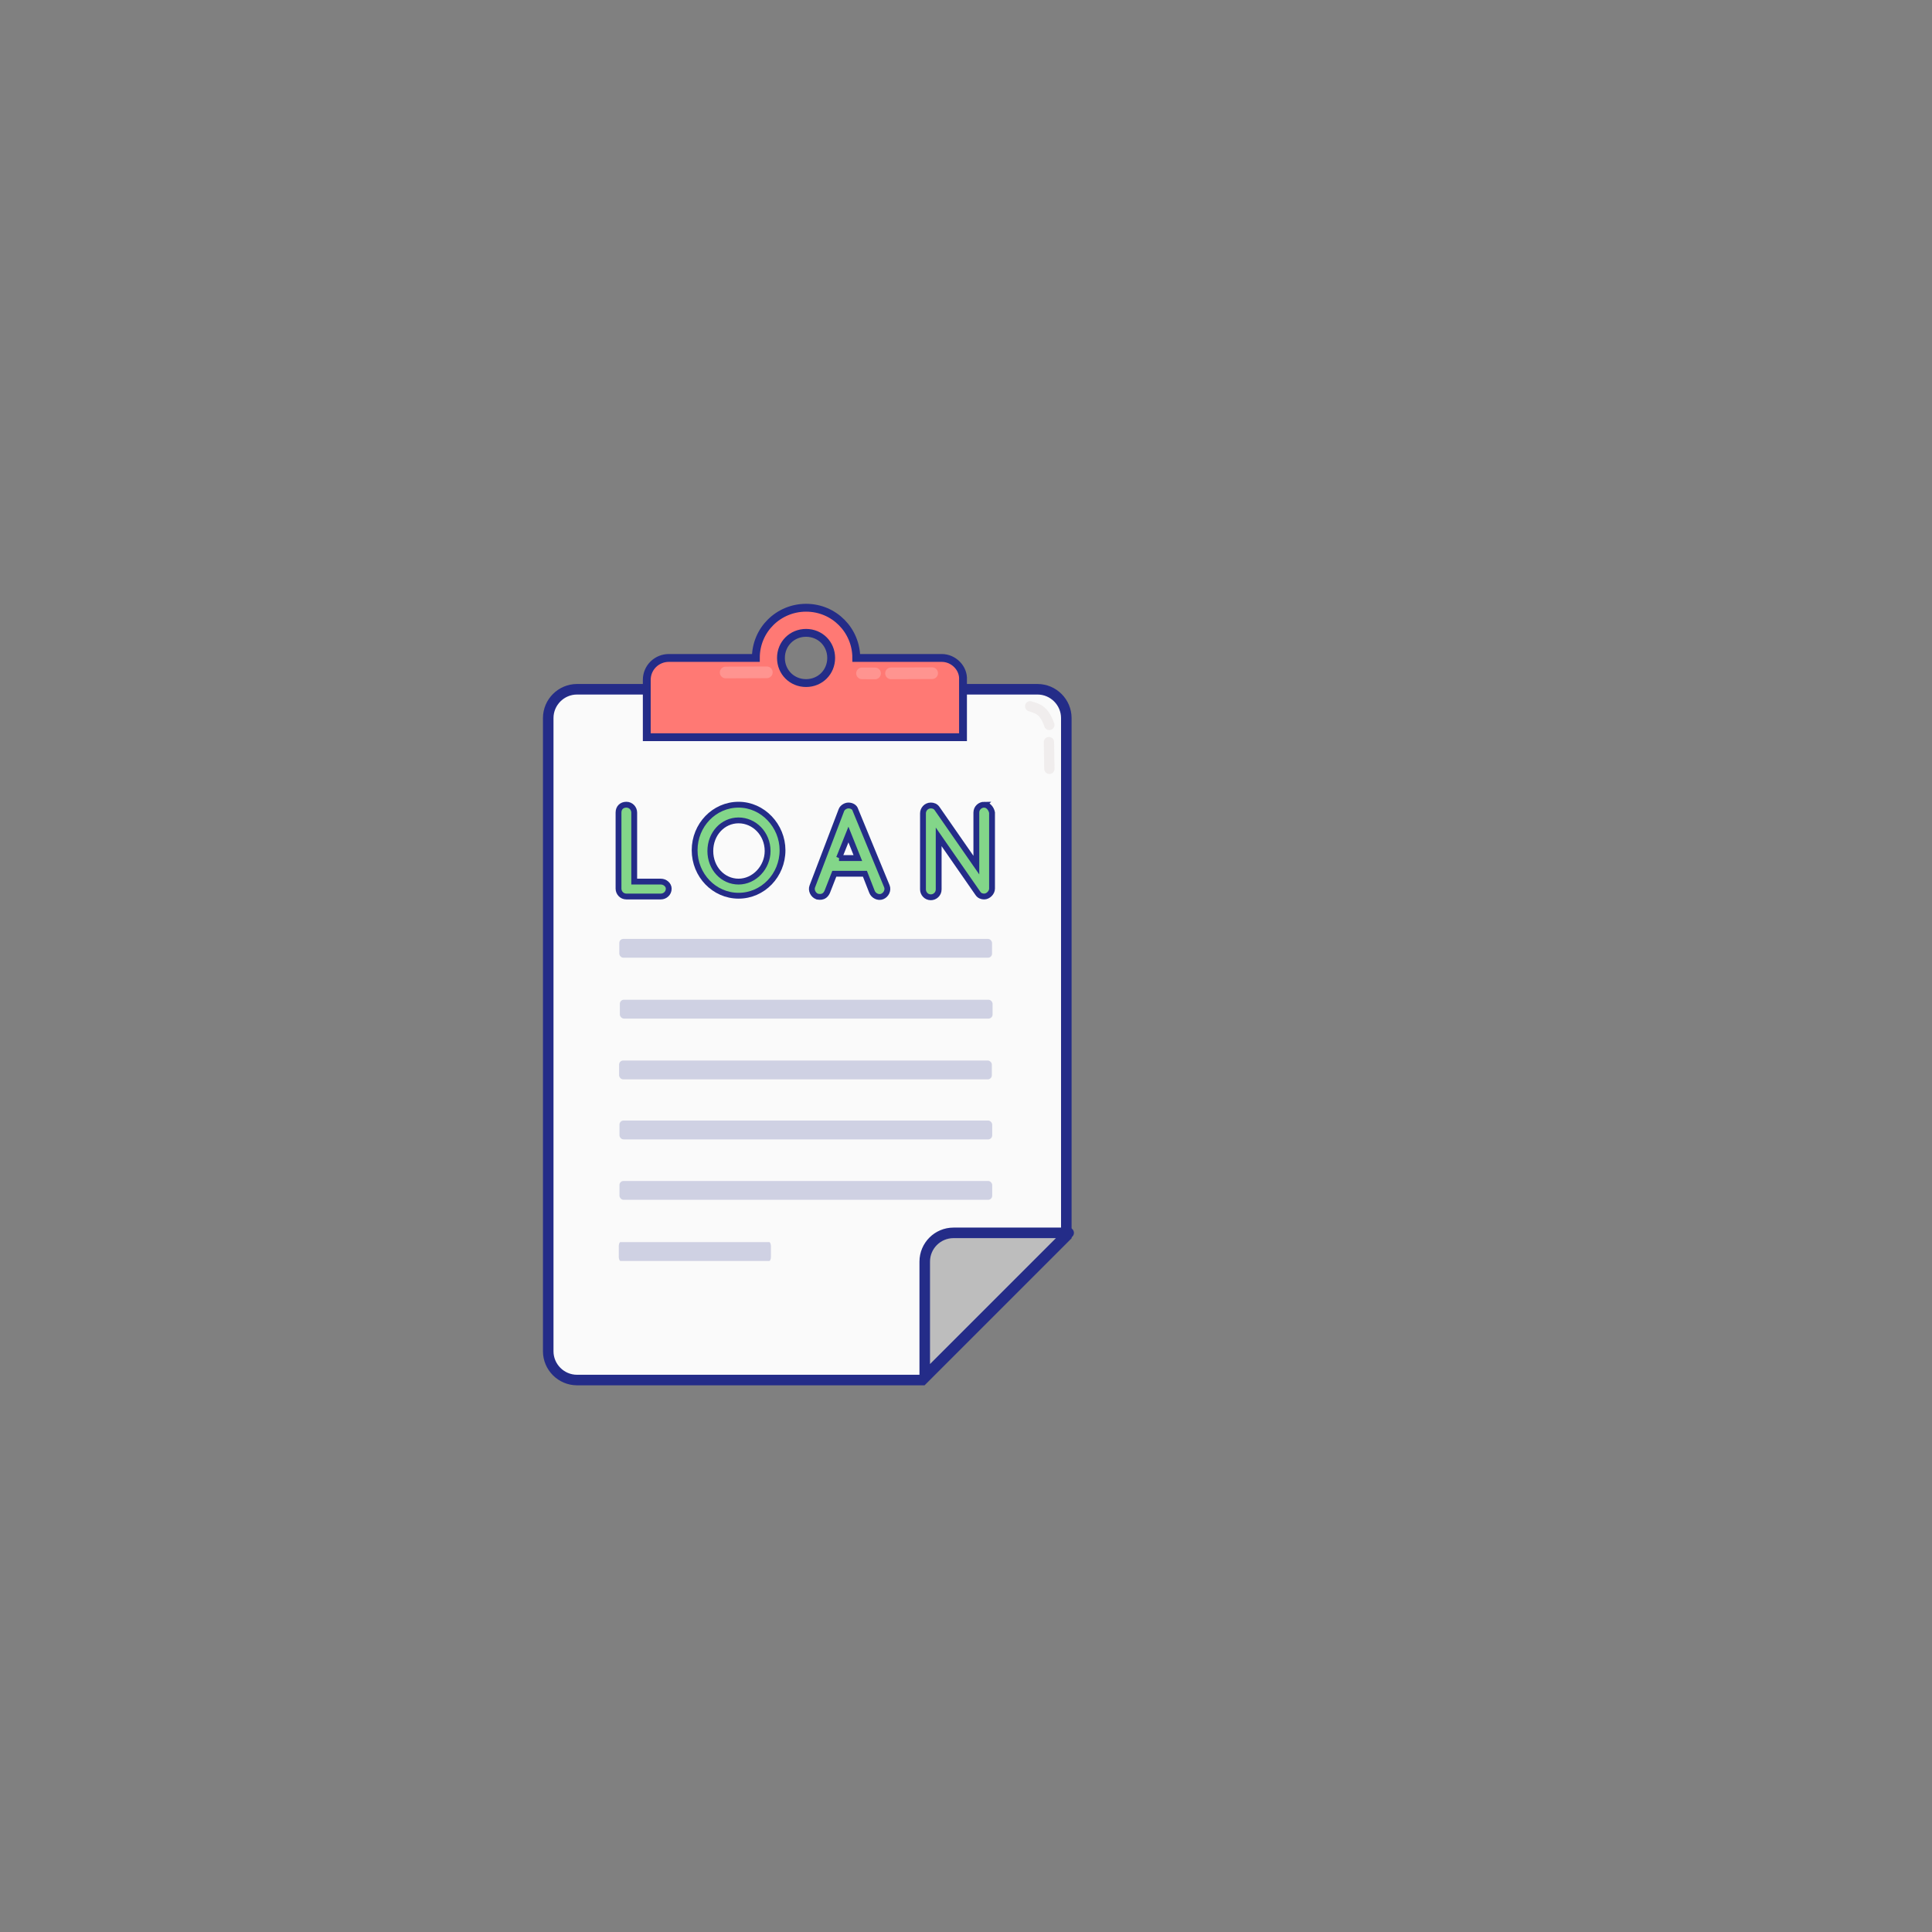<?xml version="1.0" encoding="UTF-8" standalone="no"?>
<!-- Created with Inkscape (http://www.inkscape.org/) -->

<svg
   xmlns:dc="http://purl.org/dc/elements/1.1/"
   xmlns:cc="http://creativecommons.org/ns#"
   xmlns:rdf="http://www.w3.org/1999/02/22-rdf-syntax-ns#"
   xmlns:svg="http://www.w3.org/2000/svg"
   xmlns="http://www.w3.org/2000/svg"
   xmlns:sodipodi="http://sodipodi.sourceforge.net/DTD/sodipodi-0.dtd"
   xmlns:inkscape="http://www.inkscape.org/namespaces/inkscape"
   width="10mm"
   height="10mm"
   viewBox="0 0 35.433 35.433"
   id="svg6558"
   version="1.1"
   inkscape:version="0.91 r13725"
   sodipodi:docname="Loan.svg">
  <rect x="0" y="0" width="35.433" height="35.433" fill="#808080" stroke="none"/>
  <defs
     id="defs6560" />
  <sodipodi:namedview
     id="base"
     pagecolor="#ffffff"
     bordercolor="#666666"
     borderopacity="1.0"
     inkscape:pageopacity="0.0"
     inkscape:pageshadow="2"
     inkscape:zoom="5.6"
     inkscape:cx="17.844033"
     inkscape:cy="28.832559"
     inkscape:document-units="px"
     inkscape:current-layer="layer1"
     showgrid="false"
     inkscape:window-width="727"
     inkscape:window-height="662"
     inkscape:window-x="2"
     inkscape:window-y="0"
     inkscape:window-maximized="0" />
  <g
     inkscape:label="Layer 1"
     inkscape:groupmode="layer"
     id="layer1"
     transform="translate(0,-1016.929)">
    <g
       id="g9708"
       transform="matrix(0.107,0,0,0.107,-51.813,1007.914)">
      <g
         style="fill:#ff7974;fill-opacity:1;stroke:#242c88;stroke-opacity:1"
         transform="matrix(1.345,0,0,1.345,536.18,168.649)"
         id="g7805">
        <path
           id="path4145-7-6-2"
           d="m 78.925,113.119 -44.015,0 c -2.017,0 -3.668,-1.651 -3.668,-3.668 l 0,-80.694 c 0,-2.017 1.651,-3.668 3.668,-3.668 l 58.687,0 c 2.017,0 3.668,1.651 3.668,3.668 l 0,66.023 -18.34,18.339 z"
           class="st1"
           inkscape:connector-curvature="0"
           style="fill:#fafafa;stroke:#242c88;stroke-width:1.343;stroke-miterlimit:4;stroke-dasharray:none;stroke-opacity:1" />
        <path
           id="path7807"
           d="m 81.4,21.1 -10.9,0 c 0,-3.5 -2.8,-6.4 -6.4,-6.4 -3.5,0 -6.4,2.8 -6.4,6.4 l -11.1,0 c -1.5,0 -2.8,1.2 -2.8,2.8 l 0,7.3 40.3,0 0,-7.3 c 0.1,-1.5 -1.2,-2.8 -2.7,-2.8 z m -17.3,3.2 c -1.8,0 -3.2,-1.4 -3.2,-3.2 0,-1.8 1.4,-3.2 3.2,-3.2 1.8,0 3.2,1.4 3.2,3.2 0,1.8 -1.4,3.2 -3.2,3.2 z"
           inkscape:connector-curvature="0"
           style="fill:#ff7974;fill-opacity:1;stroke:#242c88;stroke-opacity:1" />
        <path
           id="path4147-6-3-1"
           d="m 79.223,98.031 0,14.671 18.34,-18.339 -14.672,0 c -2.026,0 -3.668,1.642 -3.668,3.668 z"
           class="st2"
           inkscape:connector-curvature="0"
           style="fill:#bdbdbd;stroke:#242c88;stroke-width:1.343;stroke-linecap:round;stroke-linejoin:round;stroke-miterlimit:10;stroke-dasharray:none;stroke-opacity:1" />
      </g>
      <g
         style="fill:#cfd1e3;fill-opacity:1;stroke:#cfd1e3;stroke-width:0;stroke-linejoin:round;stroke-miterlimit:4;stroke-dasharray:none;stroke-opacity:1"
         transform="matrix(1.345,0,0,1.345,536.18,168.649)"
         id="g7809">
        <rect
           ry="0.516"
           id="rect7811"
           y="56.9"
           x="40.3"
           width="47.5"
           height="2.4"
           style="fill:#cfd1e3;fill-opacity:1;stroke:#cfd1e3;stroke-width:0;stroke-linejoin:round;stroke-miterlimit:4;stroke-dasharray:none;stroke-opacity:1" />
      </g>
      <g
         style="stroke:#242c88;stroke-opacity:1"
         transform="matrix(1.345,0,0,1.345,536.18,168.649)"
         id="g7833">
        <g
           style="fill:#83d689;fill-opacity:1;stroke:#242c88;stroke-width:0.743;stroke-miterlimit:4;stroke-dasharray:none;stroke-opacity:1"
           id="g7835">
          <path
             id="path7837"
             d="m 45.6,49.6 -3.4,0 0,-8.8 c 0,-0.5 -0.4,-1 -1,-1 -0.6,0 -1,0.4 -1,1 l 0,9.7 c 0,0.5 0.4,1 1,1 l 4.4,0 c 0.5,0 1,-0.4 1,-1 0,-0.5 -0.5,-0.9 -1,-0.9 z"
             inkscape:connector-curvature="0"
             style="fill:#83d689;fill-opacity:1;stroke:#242c88;stroke-width:0.743;stroke-miterlimit:4;stroke-dasharray:none;stroke-opacity:1" />
        </g>
        <g
           style="fill:#83d689;fill-opacity:1;stroke:#242c88;stroke-width:0.743;stroke-miterlimit:4;stroke-dasharray:none;stroke-opacity:1"
           id="g7839">
          <path
             id="path7841"
             d="m 55.5,39.8 c -3.1,0 -5.6,2.6 -5.6,5.8 0,3.2 2.5,5.8 5.6,5.8 3.1,0 5.6,-2.6 5.6,-5.8 0,-3.1 -2.5,-5.8 -5.6,-5.8 z m 0,9.8 c -2,0 -3.6,-1.7 -3.6,-3.9 0,-2.2 1.6,-3.9 3.6,-3.9 2,0 3.7,1.7 3.7,3.9 0,2.1 -1.7,3.9 -3.7,3.9 z"
             inkscape:connector-curvature="0"
             style="fill:#83d689;fill-opacity:1;stroke:#242c88;stroke-width:0.743;stroke-miterlimit:4;stroke-dasharray:none;stroke-opacity:1" />
        </g>
        <g
           style="fill:#83d689;fill-opacity:1;stroke:#242c88;stroke-width:0.743;stroke-miterlimit:4;stroke-dasharray:none;stroke-opacity:1"
           id="g7843">
          <path
             id="path7845"
             d="m 86.8,39.8 c -0.5,0 -1,0.4 -1,1 l 0,6.7 -5,-7.2 C 80.6,40 80.3,39.9 80,39.9 c -0.6,0 -1,0.5 -1,1 l 0,9.7 c 0,0.5 0.4,1 1,1 0.5,0 1,-0.4 1,-1 l 0,-6.7 5,7.2 c 0.2,0.3 0.5,0.4 0.8,0.4 0.5,0 1,-0.5 1,-1 l 0,-9.7 c -0.1,-0.5 -0.5,-1 -1,-1 z"
             inkscape:connector-curvature="0"
             style="fill:#83d689;fill-opacity:1;stroke:#242c88;stroke-width:0.743;stroke-miterlimit:4;stroke-dasharray:none;stroke-opacity:1" />
        </g>
        <g
           style="fill:#83d689;fill-opacity:1;stroke:#242c88;stroke-width:0.743;stroke-miterlimit:4;stroke-dasharray:none;stroke-opacity:1"
           id="g7847">
          <path
             id="path7849"
             d="m 70.4,40.5 c -0.1,-0.4 -0.5,-0.6 -0.9,-0.6 -0.4,0 -0.8,0.3 -0.9,0.6 l -3.7,9.7 c -0.2,0.5 0.1,1.1 0.6,1.3 0.1,0 0.9,0.3 1.3,-0.6 l 0.9,-2.3 3.9,0 0.9,2.3 c 0.2,0.5 0.8,0.8 1.3,0.6 0.5,-0.2 0.8,-0.8 0.6,-1.3 l -4,-9.7 z m -2.1,6.1 1.2,-3 1.2,3 -2.4,0 z"
             inkscape:connector-curvature="0"
             style="fill:#83d689;fill-opacity:1;stroke:#242c88;stroke-width:0.743;stroke-miterlimit:4;stroke-dasharray:none;stroke-opacity:1" />
        </g>
      </g>
      <line
         id="line5108-5-6-7"
         y2="199.665"
         y1="199.637"
         x2="636.954"
         x1="644.008"
         class="st48"
         style="opacity:0.2;fill:none;stroke:#ffffff;stroke-width:2;stroke-linecap:round;stroke-linejoin:round;stroke-miterlimit:10;stroke-dasharray:none" />
      <line
         id="line5108-5-6-7-1"
         y2="199.668"
         y1="199.677"
         x2="631.985"
         x1="634.221"
         class="st48"
         style="opacity:0.2;fill:none;stroke:#ffffff;stroke-width:2;stroke-linecap:round;stroke-linejoin:round;stroke-miterlimit:10;stroke-dasharray:none" />
      <line
         id="line5108-5-6-7-3"
         y2="199.519"
         y1="199.491"
         x2="608.616"
         x1="615.67"
         class="st48"
         style="opacity:0.2;fill:none;stroke:#ffffff;stroke-width:2;stroke-linecap:round;stroke-linejoin:round;stroke-miterlimit:10;stroke-dasharray:none" />
      <g
         style="fill:#cfd1e3;fill-opacity:1;stroke:#cfd1e3;stroke-width:0;stroke-linejoin:round;stroke-miterlimit:4;stroke-dasharray:none;stroke-opacity:1"
         transform="matrix(1.345,0,0,1.345,536.274,179.081)"
         id="g7809-7">
        <rect
           ry="0.516"
           id="rect7811-9"
           y="56.9"
           x="40.3"
           width="47.5"
           height="2.4"
           style="fill:#cfd1e3;fill-opacity:1;stroke:#cfd1e3;stroke-width:0;stroke-linejoin:round;stroke-miterlimit:4;stroke-dasharray:none;stroke-opacity:1" />
      </g>
      <g
         style="fill:#cfd1e3;fill-opacity:1;stroke:#cfd1e3;stroke-width:0;stroke-linejoin:round;stroke-miterlimit:4;stroke-dasharray:none;stroke-opacity:1"
         transform="matrix(1.345,0,0,1.345,536.147,189.498)"
         id="g7809-1">
        <rect
           ry="0.516"
           id="rect7811-3"
           y="56.9"
           x="40.3"
           width="47.5"
           height="2.4"
           style="fill:#cfd1e3;fill-opacity:1;stroke:#cfd1e3;stroke-width:0;stroke-linejoin:round;stroke-miterlimit:4;stroke-dasharray:none;stroke-opacity:1" />
      </g>
      <g
         style="fill:#cfd1e3;fill-opacity:1;stroke:#cfd1e3;stroke-width:0;stroke-linejoin:round;stroke-miterlimit:4;stroke-dasharray:none;stroke-opacity:1"
         transform="matrix(1.345,0,0,1.345,536.21,199.789)"
         id="g7809-15">
        <rect
           ry="0.516"
           id="rect7811-5"
           y="56.9"
           x="40.3"
           width="47.5"
           height="2.4"
           style="fill:#cfd1e3;fill-opacity:1;stroke:#cfd1e3;stroke-width:0;stroke-linejoin:round;stroke-miterlimit:4;stroke-dasharray:none;stroke-opacity:1" />
      </g>
      <g
         style="fill:#cfd1e3;fill-opacity:1;stroke:#cfd1e3;stroke-width:0;stroke-linejoin:round;stroke-miterlimit:4;stroke-dasharray:none;stroke-opacity:1"
         transform="matrix(1.345,0,0,1.345,536.21,210.143)"
         id="g7809-5">
        <rect
           ry="0.516"
           id="rect7811-0"
           y="56.9"
           x="40.3"
           width="47.5"
           height="2.4"
           style="fill:#cfd1e3;fill-opacity:1;stroke:#cfd1e3;stroke-width:0;stroke-linejoin:round;stroke-miterlimit:4;stroke-dasharray:none;stroke-opacity:1" />
      </g>
      <g
         style="fill:#cfd1e3;fill-opacity:1;stroke:#cfd1e3;stroke-width:0;stroke-linejoin:round;stroke-miterlimit:4;stroke-dasharray:none;stroke-opacity:1"
         transform="matrix(0.549,0,0,1.345,568.169,220.623)"
         id="g7809-53">
        <rect
           ry="0.516"
           id="rect7811-4"
           y="56.9"
           x="40.3"
           width="47.5"
           height="2.4"
           style="fill:#cfd1e3;fill-opacity:1;stroke:#cfd1e3;stroke-width:0;stroke-linejoin:round;stroke-miterlimit:4;stroke-dasharray:none;stroke-opacity:1" />
      </g>
      <path
         id="path5450-0-0"
         d="m 664.089,208.513 c -0.961,-2.71 -2.081,-2.774 -3.279,-3.207"
         class="st57"
         inkscape:connector-curvature="0"
         style="fill:none;stroke:#f0eded;stroke-width:1.765;stroke-linecap:round;stroke-linejoin:round;stroke-miterlimit:10;stroke-opacity:1"
         sodipodi:nodetypes="cc" />
      <path
         id="path5450-0-8-5"
         d="m 664.101,216.033 -0.076,-4.586"
         class="st57"
         inkscape:connector-curvature="0"
         style="fill:none;stroke:#f0eded;stroke-width:1.765;stroke-linecap:round;stroke-linejoin:round;stroke-miterlimit:10;stroke-opacity:1"
         sodipodi:nodetypes="cc" />
    </g>
  </g>
</svg>
